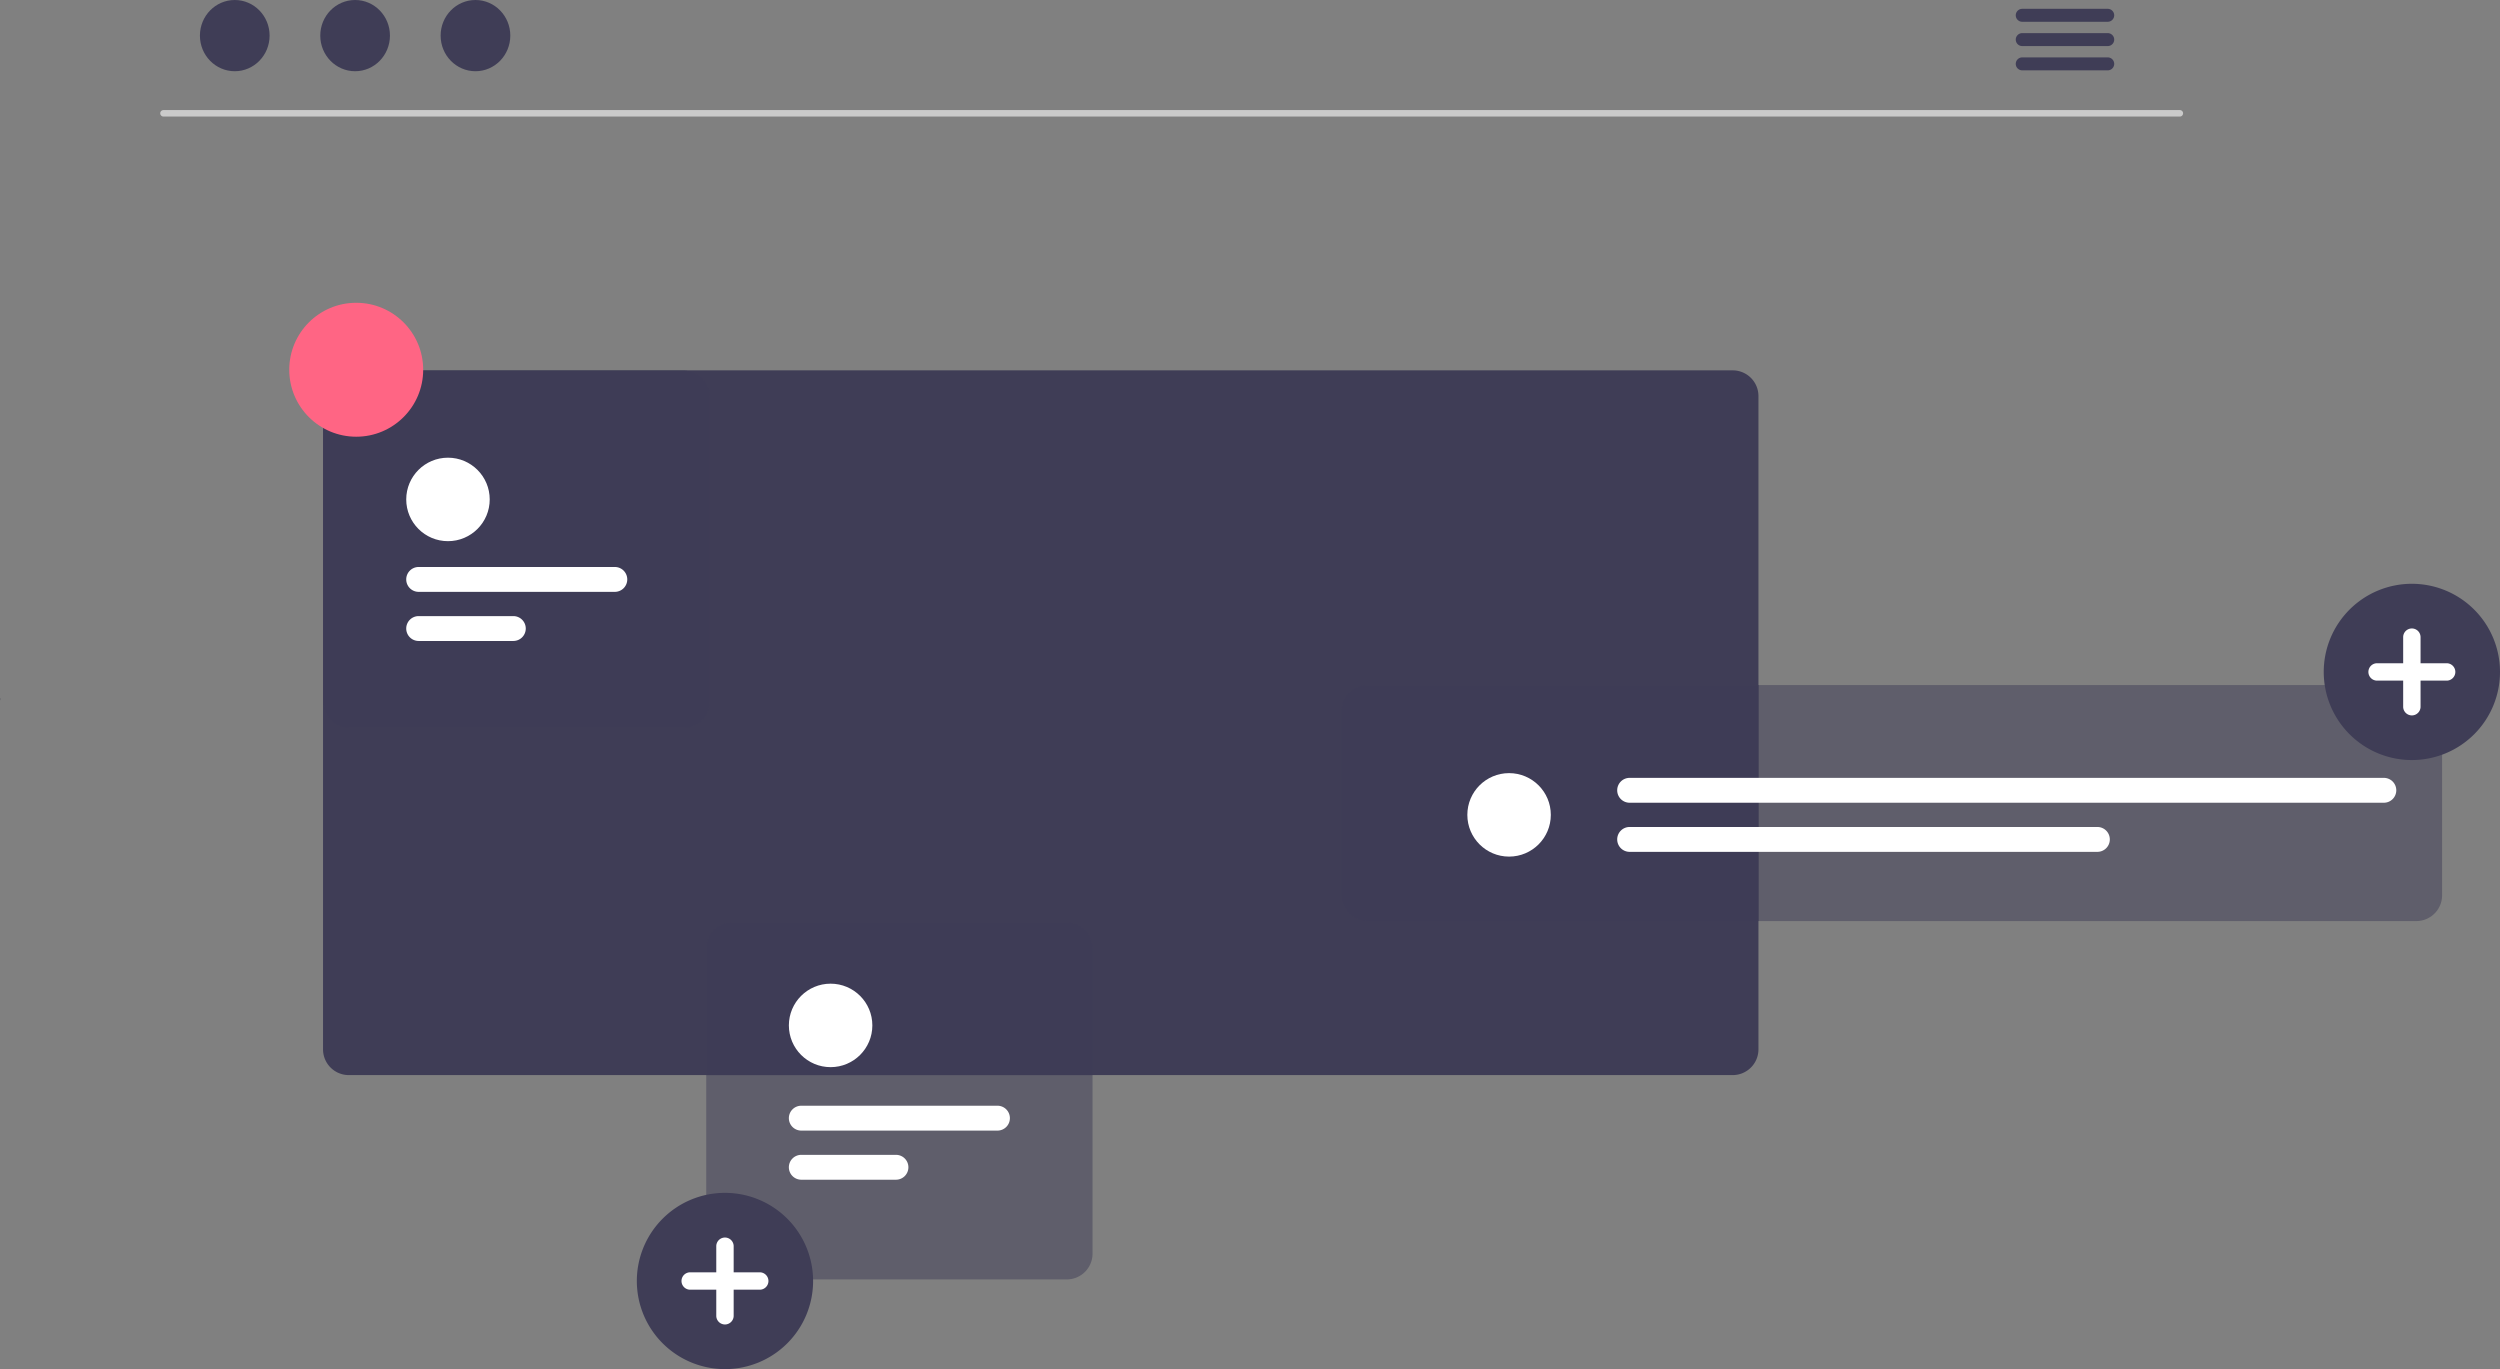 <svg
  xmlns="http://www.w3.org/2000/svg"
  width="783.984"
  height="429.348"
  viewBox="0 0 783.984 429.348"
>
  <rect x="0" y="0" width="783.984" height="429.348" fill="#808080" stroke="none"/>
  <g id="undraw_add_information_j2wg" transform="translate(-113.334)">
    <path
      id="Path_5"
      data-name="Path 5"
      d="M948.262,208.065H315.939a1.015,1.015,0,1,1,0-2.031H948.262a1.015,1.015,0,1,1,0,2.031Z"
      transform="translate(-151.341 -171.512)"
      fill="#cacaca"
    />
    <ellipse
      id="Ellipse_2"
      data-name="Ellipse 2"
      cx="10.925"
      cy="11.169"
      rx="10.925"
      ry="11.169"
      transform="translate(176.028 0)"
      fill="#3f3d56"
    />
    <ellipse
      id="Ellipse_3"
      data-name="Ellipse 3"
      cx="10.925"
      cy="11.169"
      rx="10.925"
      ry="11.169"
      transform="translate(213.77 0)"
      fill="#3f3d56"
    />
    <ellipse
      id="Ellipse_4"
      data-name="Ellipse 4"
      cx="10.925"
      cy="11.169"
      rx="10.925"
      ry="11.169"
      transform="translate(251.512 0)"
      fill="#3f3d56"
    />
    <path
      id="Path_6"
      data-name="Path 6"
      d="M925.645,174.281h-26.81a2.03,2.03,0,1,0,0,4.06h26.81a2.03,2.03,0,1,0,0-4.06Z"
      transform="translate(-151.341 -171.512)"
      fill="#3f3d56"
    />
    <path
      id="Path_7"
      data-name="Path 7"
      d="M925.645,181.9h-26.81a2.03,2.03,0,1,0,0,4.06h26.81a2.03,2.03,0,1,0,0-4.06Z"
      transform="translate(-151.341 -171.512)"
      fill="#3f3d56"
    />
    <path
      id="Path_8"
      data-name="Path 8"
      d="M925.645,189.511h-26.81a2.03,2.03,0,1,0,0,4.06h26.81a2.03,2.03,0,1,0,0-4.06Z"
      transform="translate(-151.341 -171.512)"
      fill="#3f3d56"
    />
    <path
      id="Path_9"
      data-name="Path 9"
      d="M808.054,287.654H374.044a8.07,8.07,0,0,0-8.07,8.06v204.87a8.079,8.079,0,0,0,8.07,8.07h434.01a8.077,8.077,0,0,0,8.06-8.07V295.714a8.068,8.068,0,0,0-8.06-8.06Z"
      transform="translate(-151.341 -171.512)"
      fill="#3f3d56"
    />
    <path
      id="Path_10"
      data-name="Path 10"
      d="M693.414,386.354a8.068,8.068,0,0,0-8.06,8.06v57.87a8.077,8.077,0,0,0,8.06,8.07h122.7v-74Z"
      transform="translate(-151.341 -171.512)"
      fill="#3f3d56"
    />
    <path
      id="Path_11"
      data-name="Path 11"
      d="M1022.429,460.35H693.418a8.076,8.076,0,0,1-8.066-8.066V394.416a8.075,8.075,0,0,1,8.066-8.066h329.01a8.075,8.075,0,0,1,8.066,8.066v57.868a8.076,8.076,0,0,1-8.066,8.066Z"
      transform="translate(-151.341 -171.512)"
      fill="#3f3d56"
      opacity="0.5"
    />
    <circle
      id="Ellipse_5"
      data-name="Ellipse 5"
      cx="13.089"
      cy="13.089"
      r="13.089"
      transform="translate(573.482 242.447)"
      fill="#fff"
    />
    <path
      id="Path_12"
      data-name="Path 12"
      d="M1012.235,423.246H775.72a3.9,3.9,0,0,1,0-7.8h236.514a3.9,3.9,0,0,1,0,7.8Z"
      transform="translate(-151.341 -171.512)"
      fill="#fff"
    />
    <path
      id="Path_13"
      data-name="Path 13"
      d="M922.4,438.648H775.72a3.9,3.9,0,0,1,0-7.8H922.4a3.9,3.9,0,1,1,0,7.8Z"
      transform="translate(-151.341 -171.512)"
      fill="#fff"
    />
    <path
      id="Path_19"
      data-name="Path 19"
      d="M1021.021,409.86a27.638,27.638,0,1,1,27.638-27.638,27.638,27.638,0,0,1-27.638,27.638Z"
      transform="translate(-151.341 -171.512)"
      fill="#3f3d56"
    />
    <path
      id="Path_20"
      data-name="Path 20"
      d="M1031.926,379.5h-8.179v-8.179a2.726,2.726,0,0,0-5.453,0V379.5h-8.179a2.726,2.726,0,1,0,0,5.453h8.179v8.179a2.726,2.726,0,0,0,5.453,0v-8.179h8.179a2.726,2.726,0,1,0,0-5.453Z"
      transform="translate(-151.341 -171.512)"
      fill="#fff"
    />
    <path
      id="Path_21"
      data-name="Path 21"
      d="M599.224,460.724H494.214a8.079,8.079,0,0,0-8.07,8.07v39.86h121.14v-39.86a8.077,8.077,0,0,0-8.06-8.07Z"
      transform="translate(-151.341 -171.512)"
      fill="#3f3d56"
    />
    <path
      id="Path_22"
      data-name="Path 22"
      d="M599.221,572.724H494.21a8.076,8.076,0,0,1-8.066-8.066V468.79a8.075,8.075,0,0,1,8.066-8.066h105.01a8.075,8.075,0,0,1,8.066,8.066v95.868a8.076,8.076,0,0,1-8.066,8.066Z"
      transform="translate(-151.341 -171.512)"
      fill="#3f3d56"
      opacity="0.5"
    />
    <circle
      id="Ellipse_6"
      data-name="Ellipse 6"
      cx="13.089"
      cy="13.089"
      r="13.089"
      transform="translate(360.719 308.473)"
      fill="#fff"
    />
    <path
      id="Path_23"
      data-name="Path 23"
      d="M577.472,526.06H515.958a3.9,3.9,0,0,1,0-7.8h61.514a3.9,3.9,0,1,1,0,7.8Z"
      transform="translate(-151.341 -171.512)"
      fill="#fff"
    />
    <path
      id="Path_24"
      data-name="Path 24"
      d="M545.641,541.462H515.958a3.9,3.9,0,0,1,0-7.8h29.684a3.9,3.9,0,0,1,0,7.8Z"
      transform="translate(-151.341 -171.512)"
      fill="#fff"
    />
    <path
      id="Path_25"
      data-name="Path 25"
      d="M492.021,600.86a27.638,27.638,0,1,1,27.638-27.638,27.638,27.638,0,0,1-27.638,27.638Z"
      transform="translate(-151.341 -171.512)"
      fill="#3f3d56"
    />
    <path
      id="Path_26"
      data-name="Path 26"
      d="M502.926,570.5h-8.179v-8.179a2.726,2.726,0,1,0-5.453,0V570.5h-8.179a2.726,2.726,0,0,0,0,5.453h8.179v8.179a2.726,2.726,0,0,0,5.453,0v-8.179h8.179a2.726,2.726,0,1,0,0-5.453Z"
      transform="translate(-151.341 -171.512)"
      fill="#fff"
    />
    <path
      id="Path_27"
      data-name="Path 27"
      d="M479.228,399.779H374.218a8.076,8.076,0,0,1-8.066-8.066V295.845a8.075,8.075,0,0,1,8.066-8.066h105.01a8.075,8.075,0,0,1,8.066,8.066v95.868A8.076,8.076,0,0,1,479.228,399.779Z"
      transform="translate(-151.341 -171.512)"
      fill="#3f3d56"
    />
    <circle
      id="Ellipse_7"
      data-name="Ellipse 7"
      cx="13.089"
      cy="13.089"
      r="13.089"
      transform="translate(240.727 143.529)"
      fill="#3f3d56"
    />
    <path
      id="Path_28"
      data-name="Path 28"
      d="M457.48,357.115H395.966a3.9,3.9,0,1,1,0-7.8H457.48a3.9,3.9,0,1,1,0,7.8Z"
      transform="translate(-151.341 -171.512)"
      fill="#3f3d56"
    />
    <path
      id="Path_29"
      data-name="Path 29"
      d="M425.649,372.517H395.966a3.9,3.9,0,1,1,0-7.8h29.684a3.9,3.9,0,1,1,0,7.8Z"
      transform="translate(-151.341 -171.512)"
      fill="#3f3d56"
    />
    <path
      id="Path_30"
      data-name="Path 30"
      d="M479.228,399.779H374.218a8.076,8.076,0,0,1-8.066-8.066V295.845a8.075,8.075,0,0,1,8.066-8.066h105.01a8.075,8.075,0,0,1,8.066,8.066v95.868A8.076,8.076,0,0,1,479.228,399.779Z"
      transform="translate(-151.341 -171.512)"
      fill="#3f3d56"
      opacity="0.5"
    />
    <circle
      id="Ellipse_8"
      data-name="Ellipse 8"
      cx="13.089"
      cy="13.089"
      r="13.089"
      transform="translate(240.727 143.529)"
      fill="#fff"
    />
    <path
      id="Path_31"
      data-name="Path 31"
      d="M457.48,357.115H395.966a3.9,3.9,0,1,1,0-7.8H457.48a3.9,3.9,0,1,1,0,7.8Z"
      transform="translate(-151.341 -171.512)"
      fill="#fff"
    />
    <path
      id="Path_32"
      data-name="Path 32"
      d="M425.649,372.517H395.966a3.9,3.9,0,1,1,0-7.8h29.684a3.9,3.9,0,1,1,0,7.8Z"
      transform="translate(-151.341 -171.512)"
      fill="#fff"
    />
    <circle
      id="Ellipse_9"
      data-name="Ellipse 9"
      cx="21"
      cy="21"
      r="21"
      transform="translate(204.043 94.951)"
      fill="#ff6584"
    />
    <path
      id="Path_37"
      data-name="Path 37"
      d="M264.953,391.178q-.139-.307-.278-.616c.036,0,.071.006.106.007Z"
      transform="translate(-151.341 -171.512)"
      fill="#2f2e41"
    />
  </g>
</svg>
